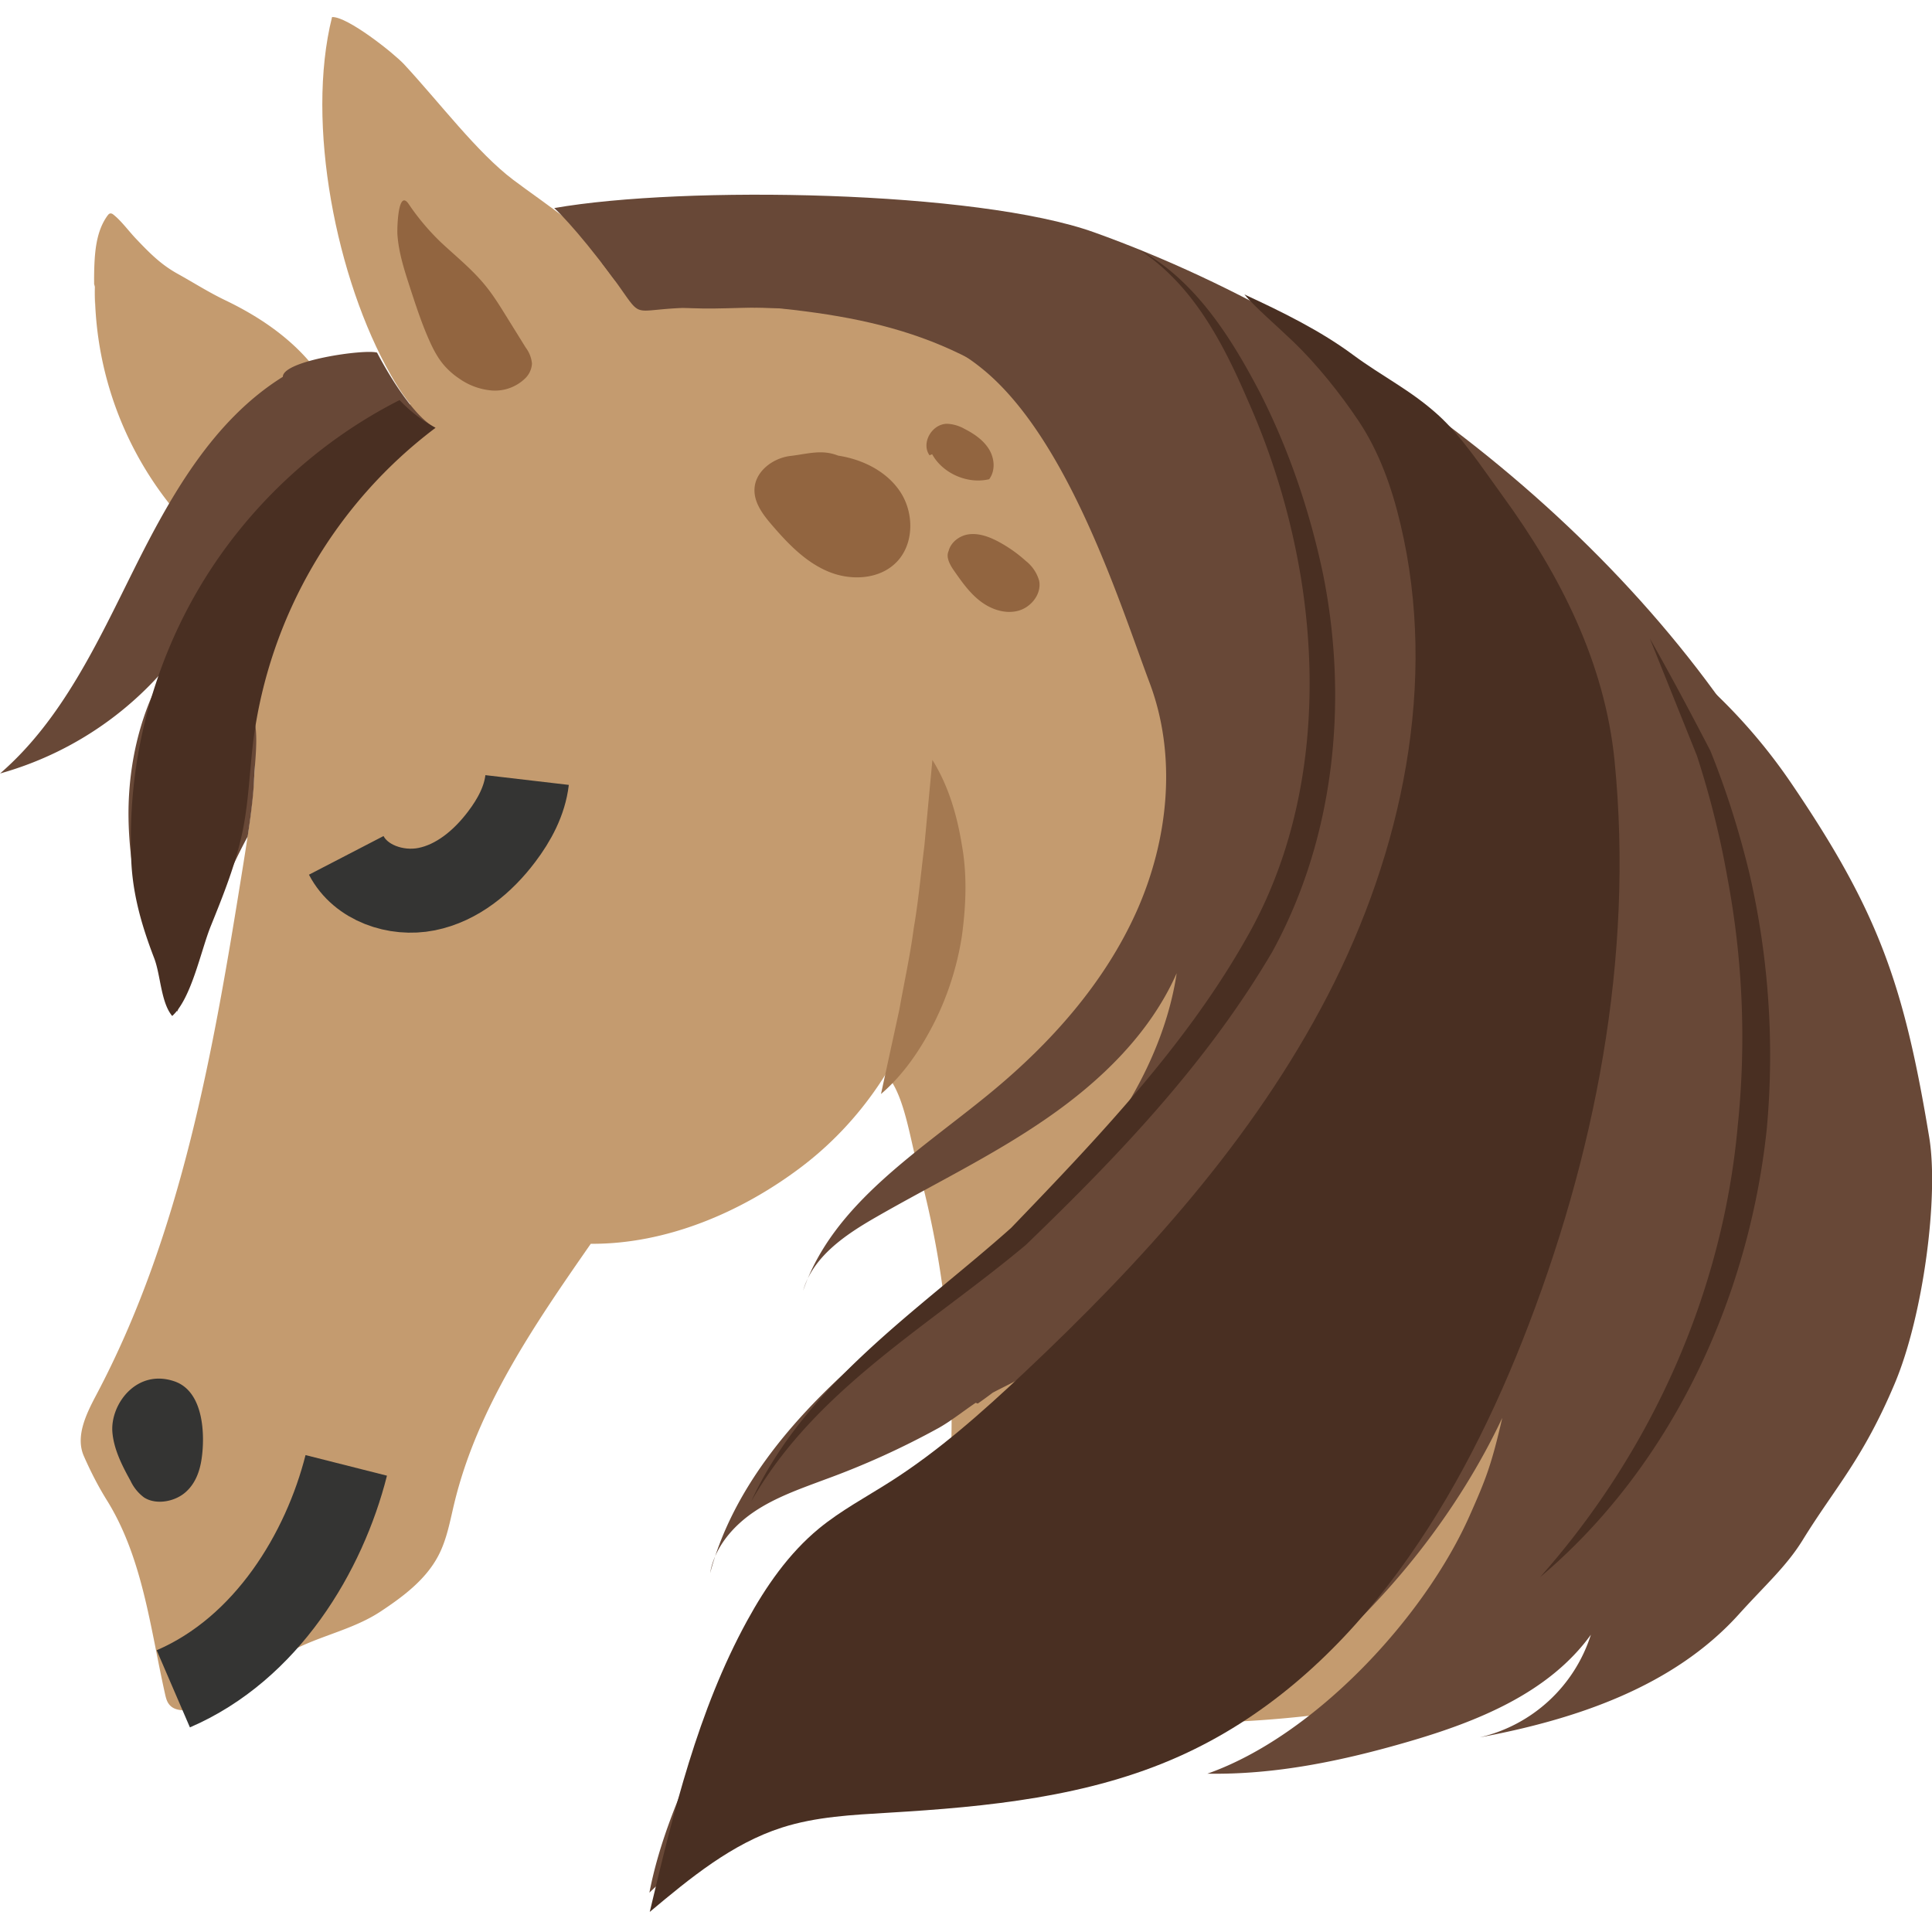 <?xml version="1.0" encoding="utf-8"?>
<svg version="1.1" xmlns="http://www.w3.org/2000/svg" xmlns:xlink="http://www.w3.org/1999/xlink" x="0px" y="0px"
	 viewBox="0 0 23 23" style="enable-background:new 0 0 100 100;" xml:space="preserve">
	 <g fill="#c49b6f">
      <path d="M1.155 2.982a4.128 4.128 0 0 0 .939 3.111c.184.216.394.417.649.544 1.06.528 2.035-.942 1.137-1.657-.429-.342-1.03-.421-1.498-.702a3.33 3.33 0 0 1-1.227-1.296z" />
      <path d="M1.133 3.639a4.057 4.057 0 0 1-.009-.493c.009-.202.036-.414.155-.578.009-.012.019-.025.034-.027.015-.002.029.007.041.017.092.074.181.196.263.282.168.177.299.309.497.419.198.11.365.218.569.316.379.182.738.42 1.01.741.134.157.251.359.204.56a.498.498 0 0 1-.307.33 1 1 0 0 1-.461.051 2.129 2.129 0 0 1-1.424-.729c-.282-.329-.455-.736-.585-1.149" />
    </g>
    <path
      d="M10.85 20.144a13.91 13.91 0 0 0 6.667-.075c.553-.144 1.137-.35 1.465-.817.237-.338.305-.764.357-1.173.098-.77.165-1.546.155-2.322-.038-2.922-1.174-5.741-2.736-8.211-.217-.343-.444-.683-.733-.968-.328-.323-.725-.566-1.128-.791-2.375-1.324-4.6-2.519-7.772-2.24C8.294 4.598 8.68 6.252 8.892 7.809c.212 1.557.33 3.192 1.149 4.534.148.242.386.295.538.484.187.233.257.733.336 1.018.189.68.313 1.377.372 2.08a11.268 11.268 0 0 1-.437 4.219z"
      fill="#c49b6f"
    />
    <path
      d="M4.815 4.916c-.581.873-1.166 1.754-1.556 2.727a2.92 2.92 0 0 0-.202.694c-.029.22-.017.443-.021.665-.007.454-.078.904-.15 1.351-.344 2.146-.722 4.331-1.739 6.252-.12.227-.252.494-.149.729.08.182.168.355.273.524.427.685.517 1.517.693 2.305.01.045.021.093.051.129.065.081.189.076.29.054.326-.069.631-.235.866-.472.365-.368.926-.403 1.359-.689.271-.179.542-.382.691-.67.1-.193.137-.411.188-.622.275-1.137.956-2.126 1.624-3.086.895.006 1.788-.372 2.502-.911s1.243-1.319 1.48-2.182c.418-1.518 1.182-2.955 1.175-4.53-.003-.582-.067-1.176-.307-1.706-.285-.628-.563-1.413-1.204-1.669-.439-.173-1.175.043-1.622-.111-.367-.128-.715-.321-1.097-.395-.704-.138-1.42.145-2.05.488-.538.293-.756.615-1.095 1.125z"
      fill="#c49b6f"
    />
    <path
      d="M6.11 2.141c-.429-.324-.871-.913-1.298-1.374-.124-.134-.678-.573-.859-.564-.318 1.269.052 3.124.699 4.26.117.206.252.408.44.552.252.194.578.267.895.285.455.025.938-.063 1.287-.357 1.389-1.168-.409-2.232-1.164-2.802z"
      fill="#c49b6f"
    />
    <path d="M12.374 1.576l.034.034" fill="none" />
    <path
      d="M11.468 16.647c.33-.259.504-.661.734-1.012.229-.351.519-.656.807-.96l.25-.263c.038-.04.082-.083.137-.086.075-.004.131.067.172.13.077.117.157.248.143.387a.54.54 0 0 1-.079.207c-.307.537-.829.91-1.335 1.265-.2.141-.423.221-.626.349-.167.105-.317.233-.492.333a9.6 9.6 0 0 1-1.363.618c-.288.108-.583.21-.838.382-.255.172-.472.427-.524.73.263-.984.95-1.802 1.71-2.481.76-.678 1.611-1.252 2.345-1.959s1.349-1.693 1.499-2.701c-.317.717-.904 1.284-1.549 1.729-.645.446-1.355.786-2.034 1.177-.364.209-.748.469-.864.873.359-1.04 1.388-1.661 2.237-2.361.718-.592 1.354-1.307 1.734-2.157.379-.85.482-1.847.154-2.718-.344-.914-.96-2.899-1.99-3.737-.962-.784-2.349-.73-3.36-.73-.976 0-.574.241-1.171-.531.457-.061.575-.03 1.036-.01.693.03 1.367.22 2.035.408l1.914.539c.248.07.508.147.687.331.068.07.125.155.214.195.117.052.252.009.379-.011.424-.07.842.119 1.23.302 1.233.583 2.483 1.178 3.511 2.075.12-.065.268-.013.392.043a6.64 6.64 0 0 1 2.754 2.31c1.042 1.531 1.348 2.399 1.65 4.227.115.699-.069 2.119-.41 2.929-.382.906-.711 1.239-1.096 1.864-.195.316-.446.536-.758.882-.78.866-1.942 1.254-3.087 1.468a1.82 1.82 0 0 0 1.323-1.222c-.501.694-1.351 1.034-2.172 1.273-.779.227-1.583.396-2.393.381 1.265-.445 2.578-1.846 3.122-3.072.191-.43.259-.6.388-1.163-1.036 2.198-3.286 4.224-5.699 4.517-.777.095-1.566.085-2.34.203-.774.118-1.557.382-2.114.932.116-.605.359-1.177.617-1.737.292-.635.612-1.268 1.075-1.791.449-.507 1.017-.891 1.549-1.311.452-.357.882-.744 1.285-1.156.458-.468.908-1.038.882-1.693-.24.706-.744 1.302-1.34 1.75a4.597 4.597 0 0 1-.159.115M3.367 4.486c-.829.517-1.334 1.414-1.77 2.288S.74 8.569.001 9.208a4.017 4.017 0 0 0 2.292-1.687c-.533.595-.773 1.416-.763 2.214s.25 1.58.58 2.308c.336-.993.578-1.605.838-2.083 0 0 .065-.404.076-.665.009-.221.045-.448.015-.668-.06-.435.135-.856.366-1.322.474-.962.799-1.775 1.778-2.212-.323-.166-.694-.895-.694-.895-.145-.045-1.122.093-1.122.288z"
      fill="#684837"
    />
    <path
      d="M11.299 6.549c-.045.074.006.169.055.24.092.132.186.267.313.365.127.099.295.158.451.118s.284-.2.253-.358a.46.46 0 0 0-.16-.237 1.642 1.642 0 0 0-.322-.227c-.112-.06-.238-.107-.363-.088-.125.019-.244.126-.238.253l.147.044M4.731 2.788c.014.214.08.42.146.623.068.209.136.419.224.62.047.108.1.214.174.304a.897.897 0 0 0 .192.172.785.785 0 0 0 .392.142.515.515 0 0 0 .385-.137.267.267 0 0 0 .089-.183.371.371 0 0 0-.073-.189l-.236-.38c-.075-.121-.15-.242-.239-.352-.154-.192-.345-.346-.524-.512a2.785 2.785 0 0 1-.397-.469c-.127-.183-.137.296-.133.361z"
      fill="#926540"
    />
    <path
      d="M10.488 13.024l.219-1.007c.058-.328.129-.645.171-.968.056-.321.084-.645.126-.975l.096-1.027c.193.31.293.658.351 1.013.064.356.049.72.001 1.077a3.486 3.486 0 0 1-.325 1.027c-.162.32-.362.622-.639.86z"
      fill="#a47951"
    />
    <path
      d="M9.982 5.426c-.196-.08-.362-.023-.572.002-.211.025-.421.185-.428.396-.006.163.103.305.209.428.189.22.397.437.664.55.267.114.608.1.813-.105.216-.215.217-.59.048-.844-.169-.254-.472-.396-.775-.434M11.215 5.359l-.154-.036c.087.273.421.452.715.382.076-.103.064-.247-.001-.355s-.177-.186-.294-.245a.46.46 0 0 0-.207-.06c-.183.002-.311.233-.208.375"
      fill="#926540"
    />
    <path
      d="M13.026 2.766c3.357 1.203 6.748 3.88 8.366 7.058-1.108-.886-3.308-1.738-4.468-2.554-.693-.487-1.406-.968-2.207-1.245-.502-.174-1.177-.039-1.533-.433-1.268-1.403-2.388-1.76-3.874-1.918-.596-.064-1.614.177-2.025-.381-.442-.597-.687-.816-.687-.816 1.542-.27 5.032-.211 6.428.289z"
      fill="#684837"
    />
    <path
      d="M4.122 10.183c.171.33.593.475.957.402s.669-.327.893-.624c.151-.199.274-.427.303-.675"
      fill="none"
      stroke="#343433"
      strokeWidth="0.464"
      strokeLinecap="round"
      strokeLinejoin="round"
      strokeMiterlimit="10"
    />
    <path
      d="M15.398 4.069c.278.267.562.622.776.943.247.37.397.797.499 1.23.446 1.88.021 3.893-.867 5.609s-2.21 3.17-3.617 4.494c-.498.468-1.011.925-1.587 1.292-.287.183-.59.344-.853.56-.36.297-.631.689-.855 1.098-.587 1.072-.876 2.277-1.159 3.466.48-.402.977-.813 1.573-1.004.408-.131.841-.151 1.268-.177 1.181-.07 2.385-.188 3.464-.672 2.002-.896 3.276-2.906 4.083-4.944.866-2.188 1.331-4.565 1.098-6.907-.116-1.165-.645-2.21-1.334-3.156-.247-.339-.487-.709-.77-.964-.325-.294-.66-.454-1.01-.713-.383-.284-.838-.509-1.293-.719.112.138.386.374.584.564z"
      fill="#492f22"
    />
    <path
      d="M13.557 2.969c.673.366 1.102 1.052 1.448 1.716.344.679.59 1.407.747 2.156.299 1.495.143 3.125-.607 4.492-.783 1.332-1.839 2.433-2.933 3.488-1.156.969-2.511 1.722-3.27 3.055.645-1.402 1.997-2.278 3.095-3.258 1.024-1.064 2.08-2.169 2.803-3.453.732-1.278.883-2.822.649-4.277a8.646 8.646 0 0 0-.638-2.131c-.292-.678-.653-1.372-1.294-1.788zM19.641 7.601c.247.436.486.884.721 1.338.19.471.343.957.463 1.453a9.63 9.63 0 0 1 .208 3.048c-.215 2.032-1.145 4.025-2.699 5.336 1.336-1.508 2.175-3.399 2.353-5.37a10.24 10.24 0 0 0-.123-2.959c-.086-.49-.208-.974-.362-1.449l-.561-1.397zM1.56 10.125c-.029-1.097.26-2.201.822-3.144s1.396-1.722 2.375-2.218c.124.132.269.244.428.33a5.563 5.563 0 0 0-2.169 3.721c-.043.349-.054.702-.121 1.047-.079.403-.233.786-.387 1.167-.117.29-.229.86-.458 1.067-.135-.161-.137-.485-.214-.687-.162-.421-.276-.827-.276-1.283z"
      fill="#492f22"
    />
    <path
      d="M1.338 17.05c.017.203.114.395.216.579a.521.521 0 0 0 .161.198c.142.091.358.051.485-.055s.18-.261.201-.412c.038-.263.032-.795-.326-.916-.45-.153-.764.275-.737.606z"
      fill="#343433"
    />
    <path
      d="M2.063 20.105c1.114-.48 1.798-1.628 2.059-2.66"
      fill="none"
      stroke="#343433"
      strokeWidth="0.348"
      strokeLinecap="round"
      strokeLinejoin="round"
      strokeMiterlimit="10"
    />
  </svg>